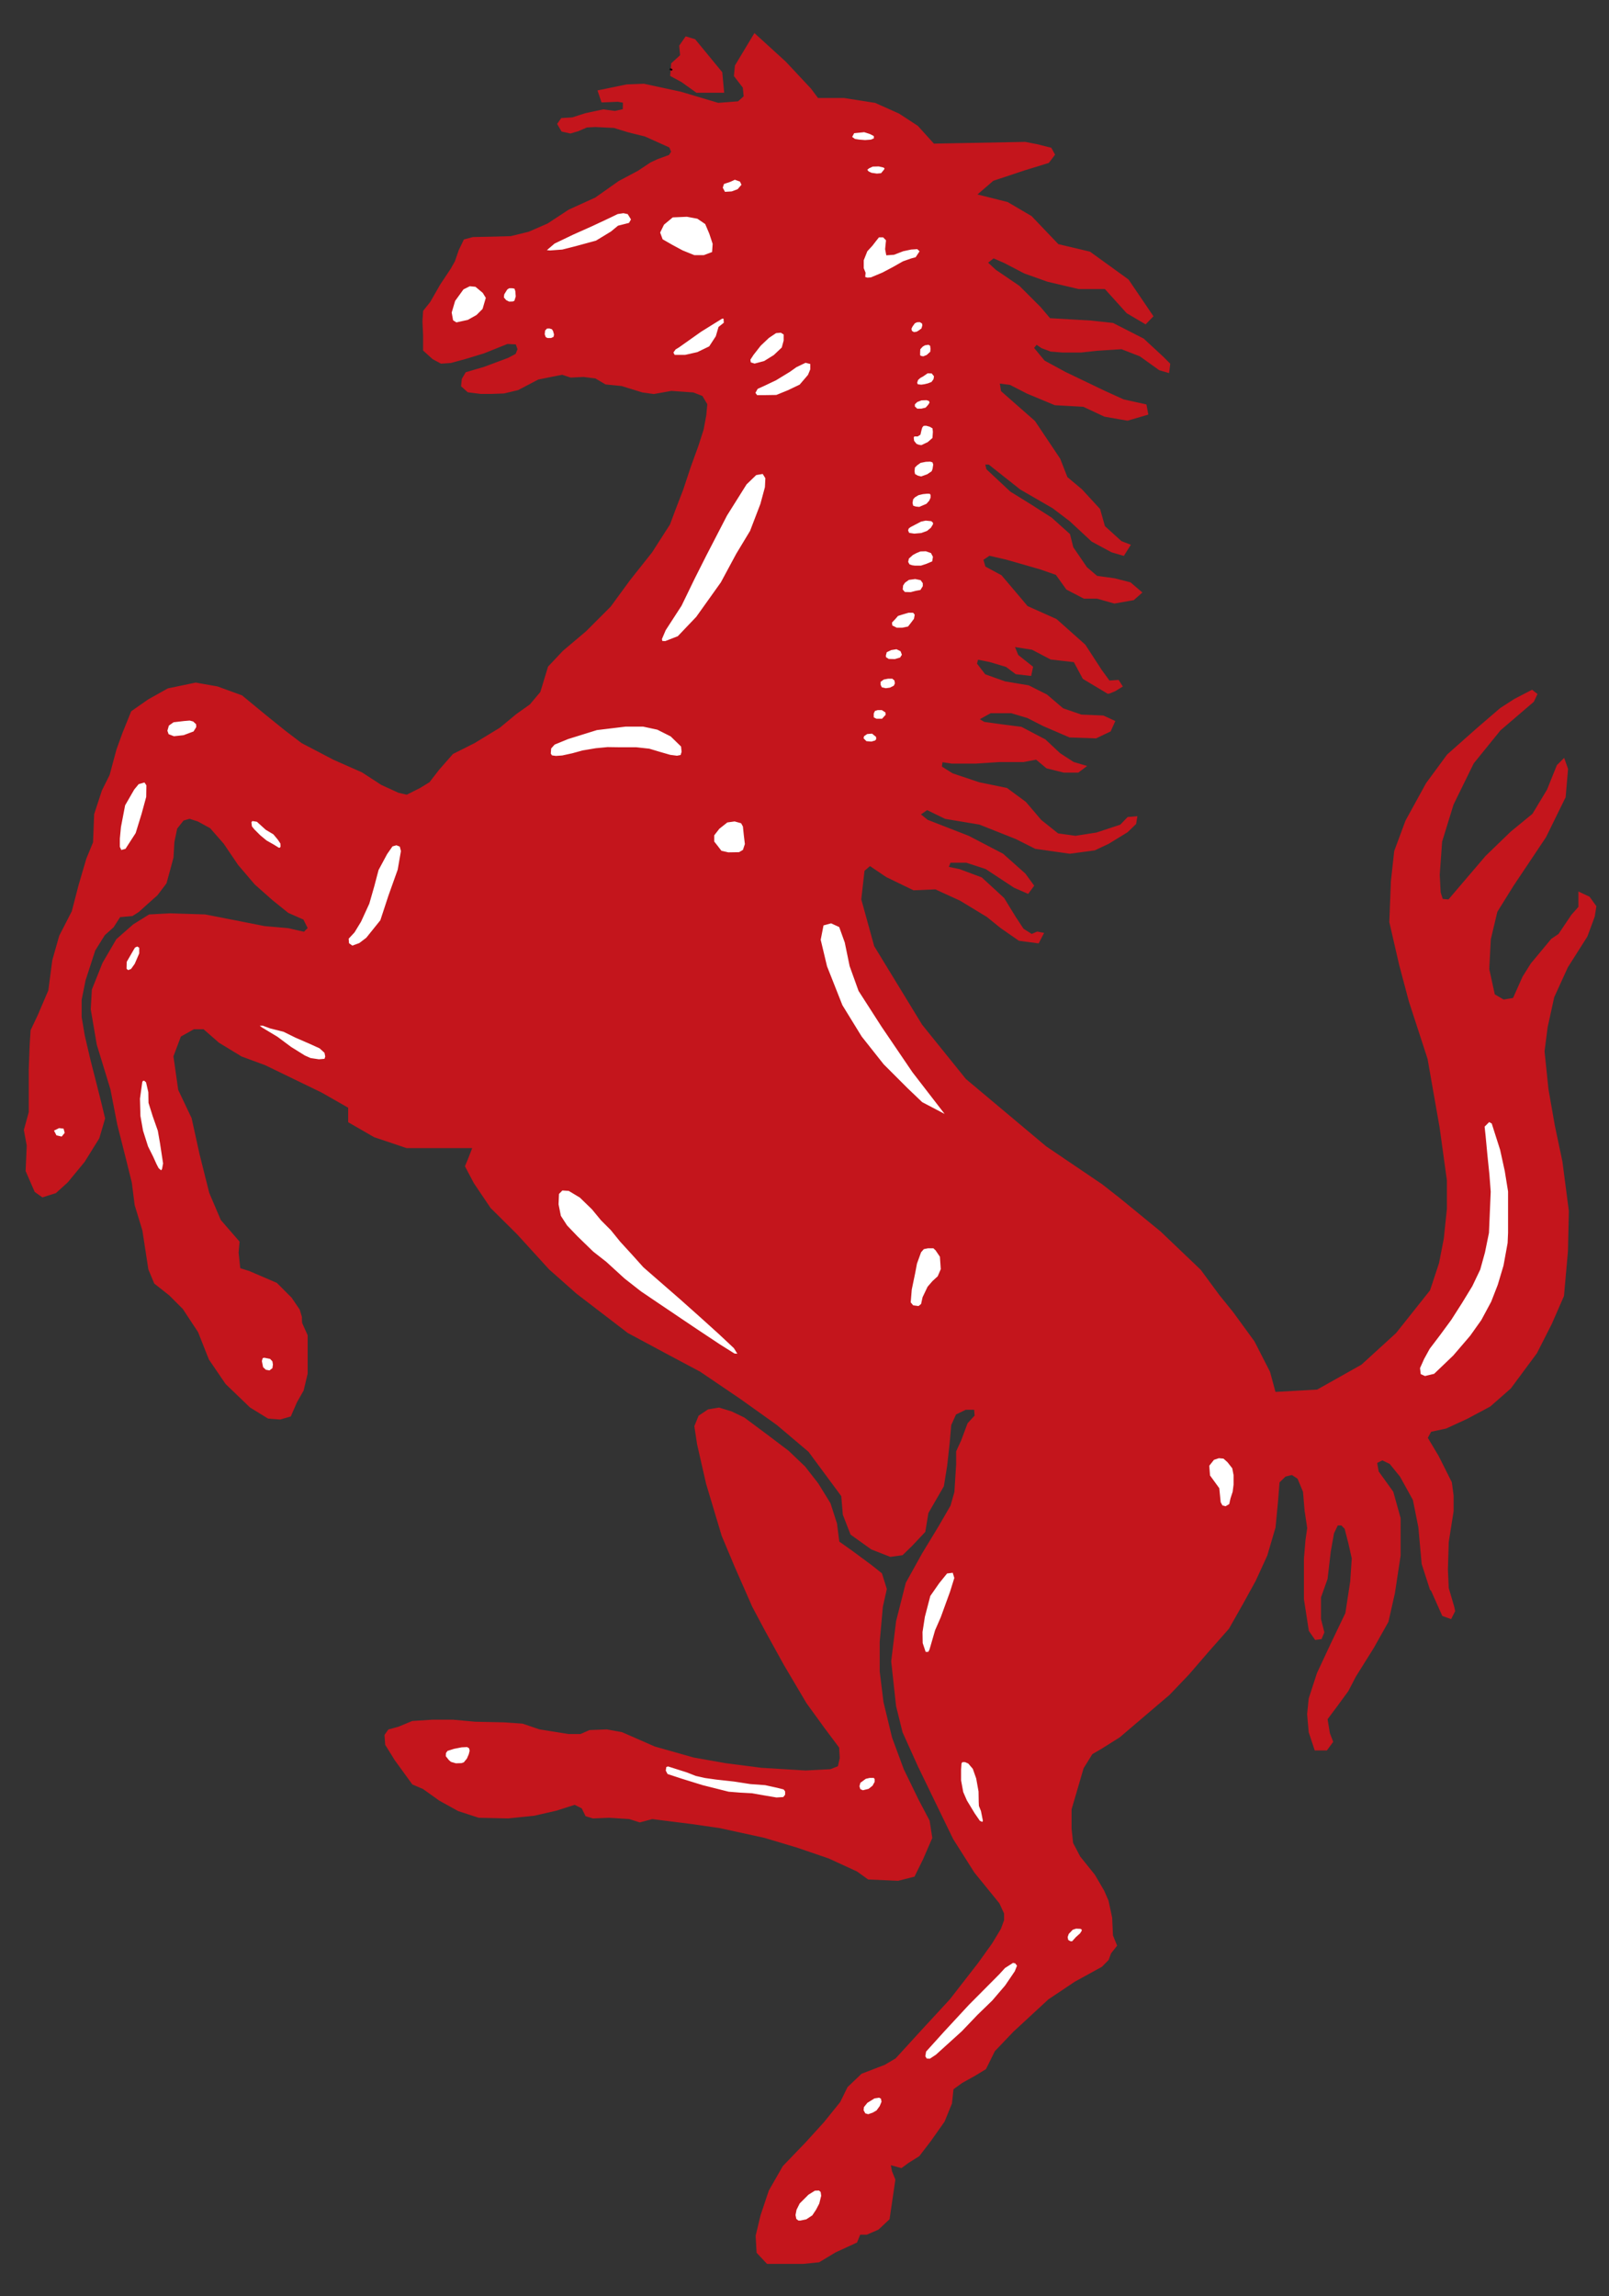 <?xml version="1.0" encoding="utf-8"?>
<!-- Generator: Adobe Illustrator 27.4.1, SVG Export Plug-In . SVG Version: 6.00 Build 0)  -->
<svg version="1.1" id="Calque_1" xmlns="http://www.w3.org/2000/svg" xmlns:xlink="http://www.w3.org/1999/xlink" x="0px" y="0px"
	 viewBox="0 0 1752 2500" style="enable-background:new 0 0 1752 2500;" xml:space="preserve">
<rect x="0" y="0" width="1752" height="2500" fill="#333333" stroke="none"/>
<style type="text/css">
	.st0{fill:#C4151C;stroke:#C4151C;stroke-width:2.8;stroke-miterlimit:33.89;}
	.st1{fill:none;stroke:#000000;stroke-width:2.8;stroke-miterlimit:33.89;}
	.st2{fill:#FFFFFF;stroke:#C4151C;stroke-width:2.8;stroke-miterlimit:33.89;}
</style>
<path class="st0" d="M761.8,1542.3l-4.3,10.6l2.9,19.2l9.8,43l17,56.7l14.2,33.8l19,43.2l13.5,25.4l20.7,37.5l24.7,41.8l19.5,26.9
	l16.3,21.8l0.7,12l-2.2,9.8l-9.1,3.6l-27.4,1.4l-48-2.9l-39.6-5.1l-34.8-6.2l-42.3-12l-21.4-9.4l-14.2-6.2l-16.1-2.9l-18.5,0.7
	l-9.8,4.3h-13.5l-31.9-5.1l-18.2-6.2l-19.9-1.4l-31.7-0.7l-24-2.2H471l-21.8,1.4l-14.9,6.2l-10.6,2.9l-3.6,5.1l0.7,9.9l10.1,16.3
	l19,26.2l11.3,4.8l17.8,12.7l20.4,11.3l22.1,7.2l31.7,0.7l28.3-2.9l24-5.5l20.4-6.5l8.6,4.3l4.1,8.4l7.2,2.2l17.5-0.7l22.1,1.4
	l11.3,3.6l13.4-3.6l43.7,5.5l29.8,4.3l48.7,10.6l35.5,10.6l35.1,12l30.9,14.2l12,8.6l32,1.4l17-4.3l9.1-18.5l9.8-22.6l-2.8-18.2
	l-12-22.8l-16.1-33.1l-12.8-34.6l-9.4-38.9l-4.1-33.4v-32.4l3.4-38.2l4.3-19.2l-5.1-16.3l-10.5-8.4l-21.1-15.6l-14.9-10.6L910,1659
	l-7-21.8l-13.2-21.4l-14.2-18.2l-17.8-17l-22.6-17.1l-25.5-19l-13.5-6.5l-13.4-4.1l-11.3,1.9L761.8,1542.3L761.8,1542.3z"/>
<path class="st0" d="M679.7,110.6l-0.2,9.4l-9.8,2.2l-12.7-1.7l-19.2,4.1l-14.4,4.6l-11.5,0.7l-3.6,5.1l4.1,7l8.7,1.9l8.2-2.4
	l9.4-4.1l9.6-0.5l20.4,1l15.6,4.8l18.5,4.6l27.1,12.2l2.4,5.8l-2.9,4.6l-12.7,4.6l-7.7,3.6l-13.7,9.1l-20.9,11.1l-25.5,18l-29,13.2
	l-23,15.1l-20.9,9.1l-19.7,4.8l-17.3,0.5l-23.8,0.5l-9.1,2.4l-5.3,11l-4.1,12l-4.6,8.2l-11.5,17.3l-11,19.2l-7.5,9.4l-0.7,10.8
	l0.7,15.1v16.1l9.8,8.9l8.6,4.6l10.3-0.7l16.8-4.6l19-5.8l25.7-10.3l10.3,0.5l2.4,6.5l-2.4,6.2l-8.7,4.6l-26.2,9.8l-19.7,5.8
	l-3.8,6.5l-0.7,7l6.5,5.8l13.7,1.7h11l13.9-0.5l15.1-3.6l21.9-11.5l14.4-2.9l12.2-2.4l9.4,3.1l13.7-0.7l13.5,1.7l11,6.5l17.3,1.7
	l22.6,7l12.2,1.7l19-3.4l24.3,1.7l10.6,4.1l5.8,9.8l-1.2,12.7l-2.9,15.6l-5.8,18l-8.2,22.6l-8.2,24.7l-8.7,22.6l-5.8,15.6
	l-19.7,30.7l-23.8,30L666,661.4l-27.1,27.1l-25,21.1L598,726.5l-8.4,27.6L577.9,768L563,778.6l-18,14.9l-27.6,16.8L494.1,822
	l-14.9,17l-10.6,13.7l-10.6,6.5l-14.9,7.5l-9.6-2.2l-19-8.7l-21.1-13.7l-31-13.7l-34.8-18.2l-18-13.7l-22.3-18l-24.5-20.2l-26.4-9.6
	l-23.3-4.1l-29.8,6.2l-21.1,11.8l-18.2,12.7l-9.4,23.3l-6.5,18l-7.4,27.6l-8.4,16.8l-8.4,25.7l-1.2,30.7l-7.4,18l-8.4,28.6
	l-7.4,28.6l-13.7,26.7l-7.5,26.4l-4.3,32.9l-11.8,27.6l-7.5,15.8l-1,15.8l-1,26.7v46.6l-5.3,19.2l3.1,16.8l-1.2,27.6l9.6,22.1
	l7.5,5.3l13.7-4.3l12.7-11.5l18.2-22.1l15.8-25.4l6.2-21.1l-4.1-17l-5.3-21.1l-6.5-25.4l-6.2-26.6l-3.4-20.2v-19l4.3-21.4l10.6-32.7
	l10.6-17l9.6-8.6l7.4-11.5l13.7-1.2l6.5-4.1l9.6-8.7l10.6-9.4l9.6-12.7l4.1-14.9l3.4-12.7l1-17l3.1-14.9l7.4-9.4l7.4-2.2l9.6,3.1
	l13.7,7.5l14.9,17l15.8,23.3l18,21.1l19.2,17l17,13.7l16.8,7.4l5.3,10.6l-5.3,5.3l-18-4.1l-25.5-2.2l-32.9-6.5l-31.7-6.2l-38.2-1.2
	l-22.3,1.2l-17,10.6l-18,15.8l-14.9,25.5l-11.5,28.8l-1.2,21.1l6.5,38.2l14.9,48.7l7.4,38.2l9.4,37.2l6.5,26.2l3.1,24.5l8.4,27.6
	l6.5,42.3l6.2,14.9l16.1,12.7l14.9,14.9l16.8,25.5l11.8,29.8l18,26.4l26.4,25.4l19.2,11.8l12.7,1l10.6-3.1l6.5-14.9l7.2-12.7l4.3-18
	v-41.3l-5.3-11.8c-1,0-1-7.4-1-8.4l-2.2-7.4l-8.6-12.7l-15.9-15.9l-29.5-12.7l-10.8-3.4l-1.9-18l1-11.5l-20.2-23.3l-12.7-29.8
	l-10.6-42.3l-8.6-39.1l-14.6-30.7l-5.3-37.2l8.4-22.3l14.9-8.4h11.5l17,14.9l24.5,14.9l25.5,9.4l61.5,29.8l29.8,17v15.8l27.4,15.8
	l35.1,11.8h73.2l-5.3,13.7l-3.1,7.4l9.4,17.8l18,26.7l28.8,28.6l34.8,38.2l29.8,26.4l55.7,42.7l45.1,24.2l33.8,18l43.5,29.5
	l40.1,28.6l34.6,29.3l36,48.7l1.7,20.4l8.2,21.1l22.1,15.8l20.2,7.9l12.5-1.7l9.9-9.6l14.2-15.1l3.4-20.4l16.8-29.1l3.6-22.3
	l2.7-24.7l1.7-19.5l5.5-12.2l11.3-5.5h10.8l0.7,8.2l-7.9,8.6l-7,18.7l-5.3,11.5v14.2l-1.9,30l-4.3,15.1l-13.2,22.8l-17.8,29.3
	l-17.7,31.9l-10.5,41.5l-5.3,43.5l5.3,48.5l7,28.3l16.8,37.2l21.4,44.2l16.8,34.6l23,36.3l27.3,33.6l5.3,11.5v7.9l-3.6,9.8
	l-9.6,15.9l-15.1,21.1l-31,39.9l-31,33.6l-28.3,31l-12.2,7.2l-25,9.6l-14.9,14.2l-7.9,16.1l-17.8,22.1l-20.1,22.1l-24.7,25.7
	l-15.1,26.4l-8.9,26.6l-5.3,22.1l1,17.8l10.6,11.3h38.9l16.8-1.7l17.6-10.6l23-10.6l3.6-8.9h7.9l12.2-5.3l11.5-10.8l6.2-42.3
	l-3.6-8.9l-1.7-8.9l6.2,1.7l6.9,1.9l7.2-5.3l11.5-7.2l12.2-15.9l15.1-21.4l7.9-19.4l1.7-15.9l9.9-7.2l14.2-7.9l11.5-7l9.6-19.4
	l20.4-21.4l38.2-35.3l29-19.4l29.3-16.1l6.9-7l2.7-7.2l6.2-7.9l-4.3-10.6l-0.9-19.5l-3.9-18.2l-4.6-10.6l-10.1-17.3L1175,2022
	l-7.9-15.1l-1.7-15.9v-21.3l3.6-12.2l9.6-32.9l9.8-15.8l10.6-6.2l19.4-12.2l23.1-19.7l31-26.4l21.1-22.1l21.3-24.7l22.1-25
	l15.9-28.1l13.2-24l12.5-27.3l8.9-30.3l2.7-28.1l1.7-21.4l7.2-7l7.9-1.9l7,4.6l6.2,14.9l1.7,20.4l2.9,19.4l-1.9,13.2l-1.7,20.4v43.5
	l5.3,34.3l6.2,8.9l5.3-0.7l2.6-6.2l-3.6-14.2v-24l7.2-20.2l3.4-29.3l3.6-20.4l4.6-9.6h5.3l4.3,4.3l4.3,16.8l3.6,16.1l-1.7,25.4
	l-5.3,34.6l-16.1,33.6l-14.9,31.9l-8.9,27.4l-1.7,16.8l1.7,19.4l6.2,18.7h11.5l6-8.2l-3.4-8.9l-2.6-15.9l10.6-14.2l12.3-16.8
	l8.2-15.8l19.4-31l15.9-28.3l7-31l6.2-40.8V1653l-7.9-28.3l-15.9-22.1l-1.9-10.6l7.2-3.6l8.9,4.3l11.5,14.2l14.2,25.7l6,30l3.6,39.9
	l8.9,27.6l1,0.7l12.2,27.4l7.9,2.9l3.6-7.2l-0.9-4.3l-6-20.4l-0.9-20.4l0.9-30l5.3-33.6v-16.8l-1.9-14.2l-14.2-28.3l-12.2-20.4
	l4.3-7.9l16.8-3.6l23-10.6l24.7-13.2l22.1-19.4l28.3-38.2l16.1-31.7l13.2-30.2l4.3-48.5l1-43.5l-7-53.8l-8.2-38.9l-7-39.9l-4.3-41.5
	l3.4-26.4l7.2-32.9l14.9-32.7l21.3-33.6l7.9-21.4l1.7-10.6l-6.9-9.6l-9.8-4.6v15.1l-7.9,8.9l-14.2,21.1l-7.9,5.3l-22.1,26.6
	l-8.9,14.2l-10.6,23.8l-11.5,1.9l-10.6-6.2l-6.2-28.3l1.7-32.7l7.2-30.3l17.6-28.3l35.5-53.1l21.2-43.2l2.6-30.3l-3.4-9.6l-6.2,6.2
	l-10.6,26.4l-16.1,26.7l-23.8,19.5l-27.3,26.4l-40.8,47.8l-7.9-0.7l-2.6-8.2l-1-19.5l2.6-36.2l12.5-40.6l22.1-45.1l29.3-36.2
	l36.2-31l3.4-7.2l-4.3-3.4l-18.5,9.6l-15.2,9.8l-25.7,22.1l-31.9,28.3l-22.8,31l-22.3,40.6l-12.2,32.9l-3.6,32.7l-1.7,44.2
	l10.6,46.1l10.6,39.9l20.4,62.7l13.2,75.2l7.9,57.4v31l-3.4,32.7l-5.2,26.7l-9.9,30l-37.2,46.8l-37.9,34.6l-48.7,27.4l-46.8,2.6
	l-6.2-22.8l-16.8-32.9l-23.1-31.7l-15.1-18.7l-20.2-27.4l-43.5-41.5l-44.2-36.2l-19.4-15.2l-61-41.3l-87.6-73.5l-47.8-59.3
	l-52.3-85.7l-14.2-51.4l3.6-31.9l7.2-6.2l18.5,12.5l29.3,14.2l23.8-1l27.3,12.5l29.3,17.8l15.1,12.2l19.5,13.5l20.2,2.7l4.6-8.9
	l-5.3-1l-6.2,2.7l-9.8-6.2l-8.7-13.2l-12.5-20.4l-24-22.1l-23.8-8.9l-13.2-2.7l2.7-7h18.5l21.4,7l31,20.4l14.2,6.2l5.3-7.2
	l-8.9-12.2l-24-21.4l-37.2-19.4l-44.9-17.5l-8.9-7.2l8.9-6.2l20.2,9.8l37.2,6.2l39.8,15.8l21.1,10.6l37.2,5.3l26.7-3.6l14.9-7
	l20.4-12.5l8.9-8.6l1-6.2l-8.3,0.7l-7.9,8.2l-26.4,8.7l-23.1,3.6l-19.5-2.7l-18.7-14.9l-16.8-19.7l-20.2-14.9l-30.2-6.2l-29.1-9.8
	l-12.5-7.9l1-7l11.5,1.7h25.7l25.7-1.7h26.4l14.2-2.7l11.5,9.6l18.5,4.6h15.1l7-5.3l-12.2-3.6l-15.1-9.8l-15.9-14.9l-25.7-13.5
	l-21.1-2.7l-19.4-2.7l-7.2-4.3l14.2-7.9h23l17.8,5.3l17.5,8.9l28.3,12.2l28.3,1l15.1-7.2l4.3-9.6l-11.5-5.3l-23.8-1l-20.4-7
	l-17.7-15.1l-19.5-9.8l-25.7-4.3l-22.1-7.9l-9.6-12.5l1.7-6.2l14.2,2.9l17.8,5.3l10.6,7.9l15.1,1.7l1.7-7.9l-15.8-12.5l-4.6-11.3
	l21.3,3.4l20.2,10.6l25.7,2.9l9.9,18.5l26.4,15.8l1.4-0.2l5.8-2.4l7-4.3l-3.4-5.3l-9.9,0.7l-8.9-12.2l-17.8-27.4l-31-27.6
	l-31.7-14.2l-8.9-10.6l-19.5-23l-17.8-9.6l-2.6-8.9l7.9-5.3l18.7,4.3l37,10.6l17.8,6.2l11.5,16.1l18.5,9.6h14.2l18.7,5.3l20.4-3.6
	l7.9-7l-11.5-9.8l-16.8-4.3l-19.5-2.7l-11.5-9.8l-15.1-22.1l-3.6-14.2l-19.5-17.5l-21.1-13.5l-24-14.9l-26.4-24.7l-1.7-7.2h6
	l34.6,27.4l35.3,20.4l18.7,14.2l23.8,22.1l21.3,11.5l12.3,3.6l6.2-9.8l-8.9-3.4l-18.5-16.8l-5.3-18.7l-19.4-21.1l-16.1-13.5
	l-7.9-20.2l-27.3-40.8l-37.2-32.7l-1.7-10.6l13.2,1.7l18.7,9.6l30,12.5l31,1.7l23.1,10.8l24.7,4.3l21.1-6.2l-1.7-8.9l-24-5.3
	l-21.1-9.6l-42.5-20.4l-23-12.5l-12.3-14.9l4.3-5.3l6.2,4.3l9.6,3.6l12.5,1h20.4l17.5-1.9l26.7-1.7l20.4,7.9l21.1,15.1l8.9,2.6
	l1-7.9l-7.2-7.2l-21.1-19.5l-32.9-16.8l-23.8-2.6l-45.1-2.6l-10.6-12.5l-23-23l-25.7-17.5l-9.6-8.9l7.9-6.2l12.2,5.3l22.1,11.5
	l25,8.9l33.6,7.9h29.1l24,26.6l19.5,11.5l7-7.2l-26.4-38.9l-41.5-30l-34.6-8.2l-29.3-30.7l-25.7-15.1l-35.3-8.9l19.5-16.8l34.6-11.5
	l25.7-7.9l6-7.9l-3.4-6.2l-14.2-3.6l-13.4-2.6l-99.9,1.9l-17.8-19.7l-20.2-13.2l-25.7-11.5l-33.6-5.3h-29l-7.9-10.6l-27.4-29.3
	l-32.9-30l-20.2,33.6l-1,10.6l9.6,12.5l1,10.6l-7,6.2l-22.3,1.7L741,101.2l-39.9-8.6l-18.5,0.7l-30.2,6.2l3.6,10.6l16.8-0.7
	L679.7,110.6L679.7,110.6L679.7,110.6z"/>
<path class="st0" d="M787,99.6l-1.9-20.4l-29-35.3l-8.9-2.7l-6.2,8.9l1,10.6l-9.8,8.9l-1,12.3l11.5,6.2l16.1,11.5H787L787,99.6z"/>
<path class="st1" d="M730.3,76.5l0.7-1.7"/>
<path class="st2" d="M1033.6,1217l-38.9-50.4l-33.6-49.5l-25-38.9l-9.6-26.7l-5.3-25.7l-6.3-17.5l-9.8-4.5l-9.6,2.6l-3.3,16.8
	l7,29.3l16.8,42.5l21.1,34.3l24,30.3l26.4,26.4l15.8,15.1L1033.6,1217L1033.6,1217L1033.6,1217z M503.7,314l-9.4,13l-3.9,13.2
	l1.7,9.4l4.6,2.9l13.2-2.9l9.8-5.5l7-7l3.8-13l-3.8-6.2l-8.4-7l-7-0.7L503.7,314L503.7,314L503.7,314z M755.8,279.2h10.8l10.1-3.8
	l0.7-10.1l-3.8-11.5l-4.6-10.8l-9.1-6.2l-11.8-2.2l-16.1,0.7l-10.1,8.4l-4.6,9.4l3.1,8.4l10.8,6.2l11.5,6.2L755.8,279.2L755.8,279.2
	L755.8,279.2z M1621.3,1219.9l-6.2,6.2l1.2,11.3l1.9,20.2l2.2,21.4l1.4,18.5l-0.9,21.1l-1,23.5l-4.3,21.1l-5.1,18.5l-8.6,18
	l-11.3,18.5l-11.5,18l-12.2,16.6l-11.3,14.9l-6.2,11.3l-4.6,10.3l0.9,7.7l5.8,2.6l10.8-2.6l21.1-20.2l18.5-21.6l12.3-17.3l10.8-20.1
	l7.2-18.5l6.3-21.1l4.5-24.7l0.5-11.3v-45.1l-3.6-22.3l-5.1-23.3l-6.2-19.4l-3.1-9.8L1621.3,1219.9L1621.3,1219.9L1621.3,1219.9z
	 M689.3,1365.1l12.3,13.7l40.3,35.1l22.3,19.9l19.9,18l16.1,15.1l3.1,5l2.2,3.6l-6.2-0.5l-16.1-10.1l-27.1-18l-42-28.3l-17-11.5
	l-18-14.1l-19.7-18l-14.4-11.3l-17.3-16.8l-11.3-11.8l-7-10.8l-2.6-13l0.5-12l4.5-4.6l7.9,0.5l12.5,7.5l13.4,13l9.9,12l10.6,10.6
	l10.3,12.7L689.3,1365.1L689.3,1365.1L689.3,1365.1z M598.3,820.8l0.5-6.5l4.3-4.8l15.1-6.2l31.5-9.8l31.5-3.8h19.2l15.8,3.4
	l14.9,7.5l11.8,11.5l0.7,6.5l-1.4,4.6l-5,1l-7.7-1l-11.8-3.4l-11-3.3l-13.7-1.5h-17l-14.4-0.2l-12.7,1.2l-14.2,2.4l-11.3,3.1
	l-11,2.4l-7.2,0.5l-5-0.7L598.3,820.8L598.3,820.8L598.3,820.8z M1001.7,1362.7l-4.6,12.7l-1.9,10.1l-3.8,18.3l-1.2,14.6l3.4,4.1
	l7,0.9l3.6-2.9l1.7-7.7l5.3-11.1l5.2-6l5.8-5.3l3.6-8.4l-1-14.2l-5-7.4l-2.9-2.7h-6.7l-5,1L1001.7,1362.7L1001.7,1362.7
	L1001.7,1362.7z M1011.5,1799.9h-4.6l-3.6-10.8l-0.2-12.3l2.6-16.8l6-23l9.9-14.2l8.9-11l7.9-1l2.2,7.2l-4.8,15.4l-6.8,18.7
	l-3.3,9.1l-6.2,14.2l-4.8,16.6l-1.4,4.8L1011.5,1799.9L1011.5,1799.9L1011.5,1799.9z M1321,1588.2l-5.7,7.2l0.9,11.5l10.1,13.9
	l1.5,15.1l2.3,4.3l4.6,1.2l5-2.9l1.5-6.7l2.4-7.4l1-7.9v-10.6l-1.5-7.9l-5.5-7l-4.8-4.3l-5.8-0.5L1321,1588.2L1321,1588.2z
	 M879.4,2388.4l-9.8,9.8l-3.6,7.2l-1.2,6.2l1,5l3.1,2.4h2.9l6.7-1.4l7-4.6l4.3-6.5l3.6-6.9l2.2-8.9l-0.7-5l-2.7-2.2l-5.3,0.2
	L879.4,2388.4L879.4,2388.4L879.4,2388.4z M951.7,2283.3l-8.2,5.1l-4.1,5.1l-0.5,4.3l2.4,4.3l4.1,1.2l5.5-1.9l4.5-2.6l3.7-5.1
	l2.2-5.3l-0.8-4.3l-2.9-1.7L951.7,2283.3L951.7,2283.3L951.7,2283.3z M1087.1,2148.5l-33.2,33.4l-27.3,29.5l-19.5,21.6l-1,6l2.2,3.6
	l4.6,0.2l7-4.6l12.5-11.3l15.9-14.4l17-17.8l16.1-15.6l14.2-16.6l10.6-15.6l2.8-7l-2.8-3.6l-3.4-0.7l-9.4,6L1087.1,2148.5
	L1087.1,2148.5L1087.1,2148.5z M1167.3,2099.8l-4.8,5l-1.4,4.1l0.8,4.1l3.3,1.9h2.9l4.3-4.8l4.8-4.3l2.1-3.4l-0.2-2.6l-2.4-1.2
	l-5.2-0.2L1167.3,2099.8L1167.3,2099.8L1167.3,2099.8z M1051.1,1917.1h-3.8l-1.7,2.2l-0.5,7.2v12l2.4,13l4.1,9.4l8.6,14.2l5.8,8.4
	l3.1,1.4l1.7-0.2l0.9-2.2l-2.2-11.1l-2.2-5.5l-0.2-4.1l-0.2-11.5l-2.6-14.4l-3.8-10.8l-5.3-6.2L1051.1,1917.1L1051.1,1917.1
	L1051.1,1917.1z M502.5,1901l-8.6,1.7l-7.5,2.4l-2.2,3.1l-0.2,4.3l3.8,4.8l2.6,2.2l5.8,1.7l6.5-0.2l3.1-1l3.8-4.6l2.2-5.1l1-4.1
	l-0.7-3.6l-3.1-1.9L502.5,1901L502.5,1901L502.5,1901z M748.4,1928.4l-21.1-6.7l-3.1,1.2l-0.7,5.1l2.4,4.6l16.1,5.3l22.6,7l28.6,7.2
	l12.5,1l13,0.7l12.5,2.2l14.2,2.4l8.2-0.5l2.7-3.4v-4.6l-2.2-2.9l-7.5-1.9l-13.2-2.9l-16.3-1.2l-17.3-2.7l-19.9-2.2l-12-1.7
	l-9.8-2.2L748.4,1928.4L748.4,1928.4L748.4,1928.4z M942.1,1935.4l-6.5,4.8l-1.2,4.6l1.2,4.1l3.8,1.7l7-1.7l4.8-3.8l2.6-4.8v-3.8
	l-1.7-2.2h-5.3L942.1,1935.4L942.1,1935.4L942.1,1935.4z M294.8,1478.2l-7-1.4l-2.9,0.7l-1.2,4.3l1.5,7.4l3.6,3.4l5,0.9l4.1-3.1
	l0.7-4.8l-0.7-4.1L294.8,1478.2L294.8,1478.2L294.8,1478.2z M153.6,1177.4l-2.6,18.7l0.5,19l2.9,16.3l5.5,17.3l5.5,11l3.8,8.4
	l2.4,4.6l3.1,2.7h1.7l1.4-2.2l1.2-6.5l-3.4-22.3l-2.4-13.7l-5.5-15.6l-4.6-14.6l-0.2-11.5l-2.6-11.3l-2.6-2.4h-2.6L153.6,1177.4
	L153.6,1177.4L153.6,1177.4z M354.4,1154.1l1.2-3.8l-1-4.8l-5.8-5.3l-11-5l-15.4-6.7l-13.2-6.5l-14.4-3.6l-8.4-3.1l-7.7,0.2l5.8,4.3
	l16.8,10.1l14.9,11.1l15.1,9.4l6.5,2.9l9.4,1.4L354.4,1154.1L354.4,1154.1L354.4,1154.1z M143.8,1034.3l-7.2,12.5l-0.2,8.6l2.9,2.4
	l4.3-1.7l4.3-6l2.9-6.7l2.2-5.1v-7.2l-3.4-2.2l-3.6,1.7L143.8,1034.3L143.8,1034.3z M831.2,514.5l-8.4,1.4l-11,10.6l-21.4,34.1
	l-22.6,43.7l-12.7,25.2l-14.2,29.3l-17.3,26.7l-4.3,10.1l0.7,3.6l4.6,0.2l14.2-5.5l20.4-21.4l26.9-37.7l16.8-31.2l15.1-25l11.3-29.5
	l5-18.5l0.5-10.3L831.2,514.5L831.2,514.5L831.2,514.5z M431.7,918.8l4.8,1.9l1.5,5.8l-3.6,20.7l-10.1,28.3l-8.9,27.1l-15.6,19.4
	l-7.9,6l-8.4,3.1l-4.8-3.4l-0.5-6.2l6.7-7.2l7-11.5l8.9-19.4l5.3-18.5l4.8-18.2l9.4-17.5l6.2-8.9L431.7,918.8L431.7,918.8
	L431.7,918.8z M145,858.8l-10.1,17.5l-4.6,24l-1.2,12.7v9.3l2.2,4.8l6.2-1.7l11.5-17.8l6.5-21.1l5.1-18.7l0.2-13.2l-2.9-4.3
	l-7.7,2.2L145,858.8L145,858.8L145,858.8z M272.3,895l0.7,5.3l2.9,3.6l6.5,6.5l7,5.8l8.1,4.6l5.8,3.6l2.4-0.2l1.2-2.2l-0.2-4.1
	l-3.1-4.6l-5-6l-8.4-5l-5.3-4.8l-4.5-4.1l-4.1-0.7l-2.4-0.2L272.3,895L272.3,895L272.3,895z M200.5,783.6l-12,1.4l-5.8,4.1l-1.9,6.5
	l1.7,4.8l6.7,2.6l11-1.2l11.5-4.3l3.4-5.5l-0.2-4.1l-3.8-3.6l-4.3-1.2L200.5,783.6L200.5,783.6L200.5,783.6z M800,892.9l7.9,2.2
	l2.4,4.3l1,9.6l1.2,10.1l-2.4,7.2l-5,2.9l-12.2,0.2l-8.2-1.9l-4.6-6l-3.8-4.8v-7.7l6-7.7l9.1-7.2L800,892.9L800,892.9L800,892.9z
	 M592.1,273.4l11-9.4l20.4-9.8l20.4-9.1l19.4-9.1l8.9-4.3l6.7-1l5.5,1.2l4.3,7l-2.9,5l-5.5,1.4l-6.7,1.7l-7.5,6.2l-16.6,10.1
	l-22.8,6.2l-14.2,3.6l-13.7,1L592.1,273.4L592.1,273.4L592.1,273.4z M551.3,314.2l-3.6,5.8l-0.5,4.3l3.1,3.6l3.8,1.9l4.8-0.2
	l2.4-1.2l1.7-5.5l-0.5-6.2l-1.2-3.6l-3.4-0.7h-3.8L551.3,314.2L551.3,314.2L551.3,314.2z M598.3,356.2l-3.4,0.2l-2.7,2.9l-0.5,4.8
	l1.4,3.9l2.7,1.4h4.6l3.6-1.7l0.7-3.6l-1.2-4.3l-1.7-2.6L598.3,356.2L598.3,356.2L598.3,356.2z M738.5,377.1l24-17l14.6-9.1l8.9-5.5
	h3.1l0.5,6.5l-6,4.8l-2.9,9.9l-7.5,11.5l-13.4,6.5l-13.7,3.1h-12.3l-2.2-4.1l3.1-4.3L738.5,377.1L738.5,377.1L738.5,377.1z
	 M819.4,385.5l7.9-10.1l9.1-8.6l8.2-5.5l6-0.5l4.1,2.6v7.5l-2.2,8.2l-9.1,8.6l-10.8,6.7l-11,2.9l-5.3-1.7l-0.7-4.3L819.4,385.5
	L819.4,385.5z M820.9,427.8l3.1-5.5l7.5-3.4l13-6.2l14.9-9.1l7-5l10.6-5.1l6.7,1.7v7.2l-2.7,6.5l-9.4,11l-13,6.2l-13,5.3l-13.5,0.2
	h-8.4L820.9,427.8L820.9,427.8L820.9,427.8z M794.9,196.6l-7.7,2.6l-1.7,5.3l3.1,5.8l8.4-0.5l7-2.6l5-5.8l-2.2-4.8l-6.7-2.4
	L794.9,196.6L794.9,196.6L794.9,196.6z M930.4,152.6l-4.3-3.1l3.1-5.8l12-1.2l6.5,2.1l5.1,2.6l0.2,4.3l-4.3,1.9l-6.7,0.5l-6.5-0.5
	L930.4,152.6L930.4,152.6z M950,180l7-0.2l5.3,1.2l2.6,1.7l-1,2.6l-3.8,4.6l-5.3,0.5l-6.2-0.9l-3.6-1.7l-2.6-3.1l3.1-2.6L950,180
	L950,180z M948.6,303.4l12.7-5.3l11-5.8l11.5-6.5l8.8-3.1l5.3-1.4l5.2-7.9l-3.8-3.6l-7.4,0.5l-8.9,1.9l-9.8,3.8l-7,0.5l-1-5.3
	l1-10.1l-4-4.1h-5.8l-3.8,4.8l-3.7,4.8l-5.7,6.2l-4.1,10.3v9.1l2,5l-0.5,5.3l3.6,1.2L948.6,303.4L948.6,303.4L948.6,303.4z
	 M943.8,797.8l6.2-0.5l5.3,4.3l0.2,3.6l-1.7,2.2l-4.8,1.4l-6.2-0.5l-4.1-4.1l1-3.6L943.8,797.8L943.8,797.8L943.8,797.8z
	 M953.9,783.9h7.2l4.8-5.3l-0.5-3.8l-4.8-3.1h-5.1l-3.8,1.2l-1.7,3.6v5.3L953.9,783.9L953.9,783.9L953.9,783.9z M961.8,738.5l5.2-1
	h5.1l3.1,2.6l0.7,4.1l-1.6,3.4l-4.8,2.4l-5,0.7l-5.3-1.2l-1.7-3.6v-4.3L961.8,738.5L961.8,738.5L961.8,738.5z M967.3,718.8l7.2,0.2
	l6.5-1.9l2.6-4.1l-1.9-5l-5.3-2.6l-6.3,1l-5.7,2.7l-1.2,4.3l0.2,2.9L967.3,718.8L967.3,718.8L967.3,718.8z M981.7,667.9l7.4-2.2h5.8
	l2.6,3.1l-1,5.5l-3.6,4.8l-3.4,4.3l-6.7,1.4h-6.7l-5.8-2.9l-0.5-4.6l4.1-4.3l3.1-3.6L981.7,667.9L981.7,667.9L981.7,667.9z
	 M989.2,630l7.4-1l6.7,1.4l2.9,4.1v4.1l-3.1,5l-5.5,1l-5.8,1.5l-7.2-0.2l-3.1-3.6l0.5-5.3l2.4-3.6L989.2,630L989.2,630L989.2,630z
	 M995.9,617.2h7.2l5.8-1.9l7.4-3.1l1-6.2l-2.6-5l-6.3-2.2l-6.5,0.2l-4.6,1.9l-4.1,2.2l-4.8,4.3l-1,4.6l2,3.6l3.6,1.2L995.9,617.2
	L995.9,617.2z M64.1,1226.8l6.2,0.7l1.7,6.2l-4.3,5.3l-7.2-1.7l-3.6-7L64.1,1226.8L64.1,1226.8z M990.9,572.6l11.5-6l5.5-1.2
	l6.8,0.7l2.6,2.4v2.7l-2.6,4.3l-4.6,3.8l-6.7,2.4l-7.9,0.7l-6.5-1l-1.7-3.8l1-3.1L990.9,572.6L990.9,572.6L990.9,572.6z
	 M1001.2,553.3l8.4-3.6l3.4-3.8l1.7-3.8v-3.6l-1.4-2.2l-3.6-0.2l-5,0.5l-5.1,1.2l-4.3,2.6L993,543l-0.8,4.6l1,4.1l3.8,1.2
	L1001.2,553.3L1001.2,553.3L1001.2,553.3z M1003.1,520.2l7.2-2.6l5.3-3.6l1.2-3.1l0.8-5.3l-1.2-3.4l-3.4-1l-5.1,0.2l-6,1.2l-4.1,2.9
	l-2.9,2.9l-0.5,4.8l0.7,3.8l3.9,2.2L1003.1,520.2L1003.1,520.2L1003.1,520.2z M1003.1,434.5l6-0.2l3.6,1.2l1,3.1l-2,3.1l-3.1,3.4
	l-5.1,1.2h-5.3l-3.4-3.1v-3.6l3.2-3.1L1003.1,434.5L1003.1,434.5L1003.1,434.5z M1003.5,486.1l7.5-3.6l5.7-5l0.5-7.4l-0.5-4.6
	l-3.8-2.2l-4.3-1.2l-3.6,0.2l-2,2.4l-1,3.4l-1,4.3l-2.2,1.4h-4.1l-1.2,2.4l0.5,4.3l3.1,3.9l3.1,1.2L1003.5,486.1L1003.5,486.1z
	 M1004.5,408.6l5.2-3.6l5.5,0.2l3.3,4.1l-0.7,4.1l-2.6,3.6l-4.3,1.7l-4.1,1l-3.6,0.5l-4.8-0.5l-1.2-2.9l1.2-3.8l2.8-2.6
	L1004.5,408.6L1004.5,408.6L1004.5,408.6z M1005.5,389.4l4.3-1.7l4.5-4.1l0.3-3.9l-0.5-4.1l-2.9-1.7l-4.5,0.7l-2.9,1.7l-3.1,3.4
	l-0.2,4.1v3.9l2.2,1.2L1005.5,389.4L1005.5,389.4L1005.5,389.4z M995.2,350.9l2.9-1.4l3.8-0.2l3.2,1.9l0.7,2.9l-1.2,4.3l-3.2,2.4
	l-2.8,1.7l-3.8,0.5l-3.1-1.9l-0.7-3.4l1.4-2.9L995.2,350.9L995.2,350.9L995.2,350.9z"/>
</svg>
